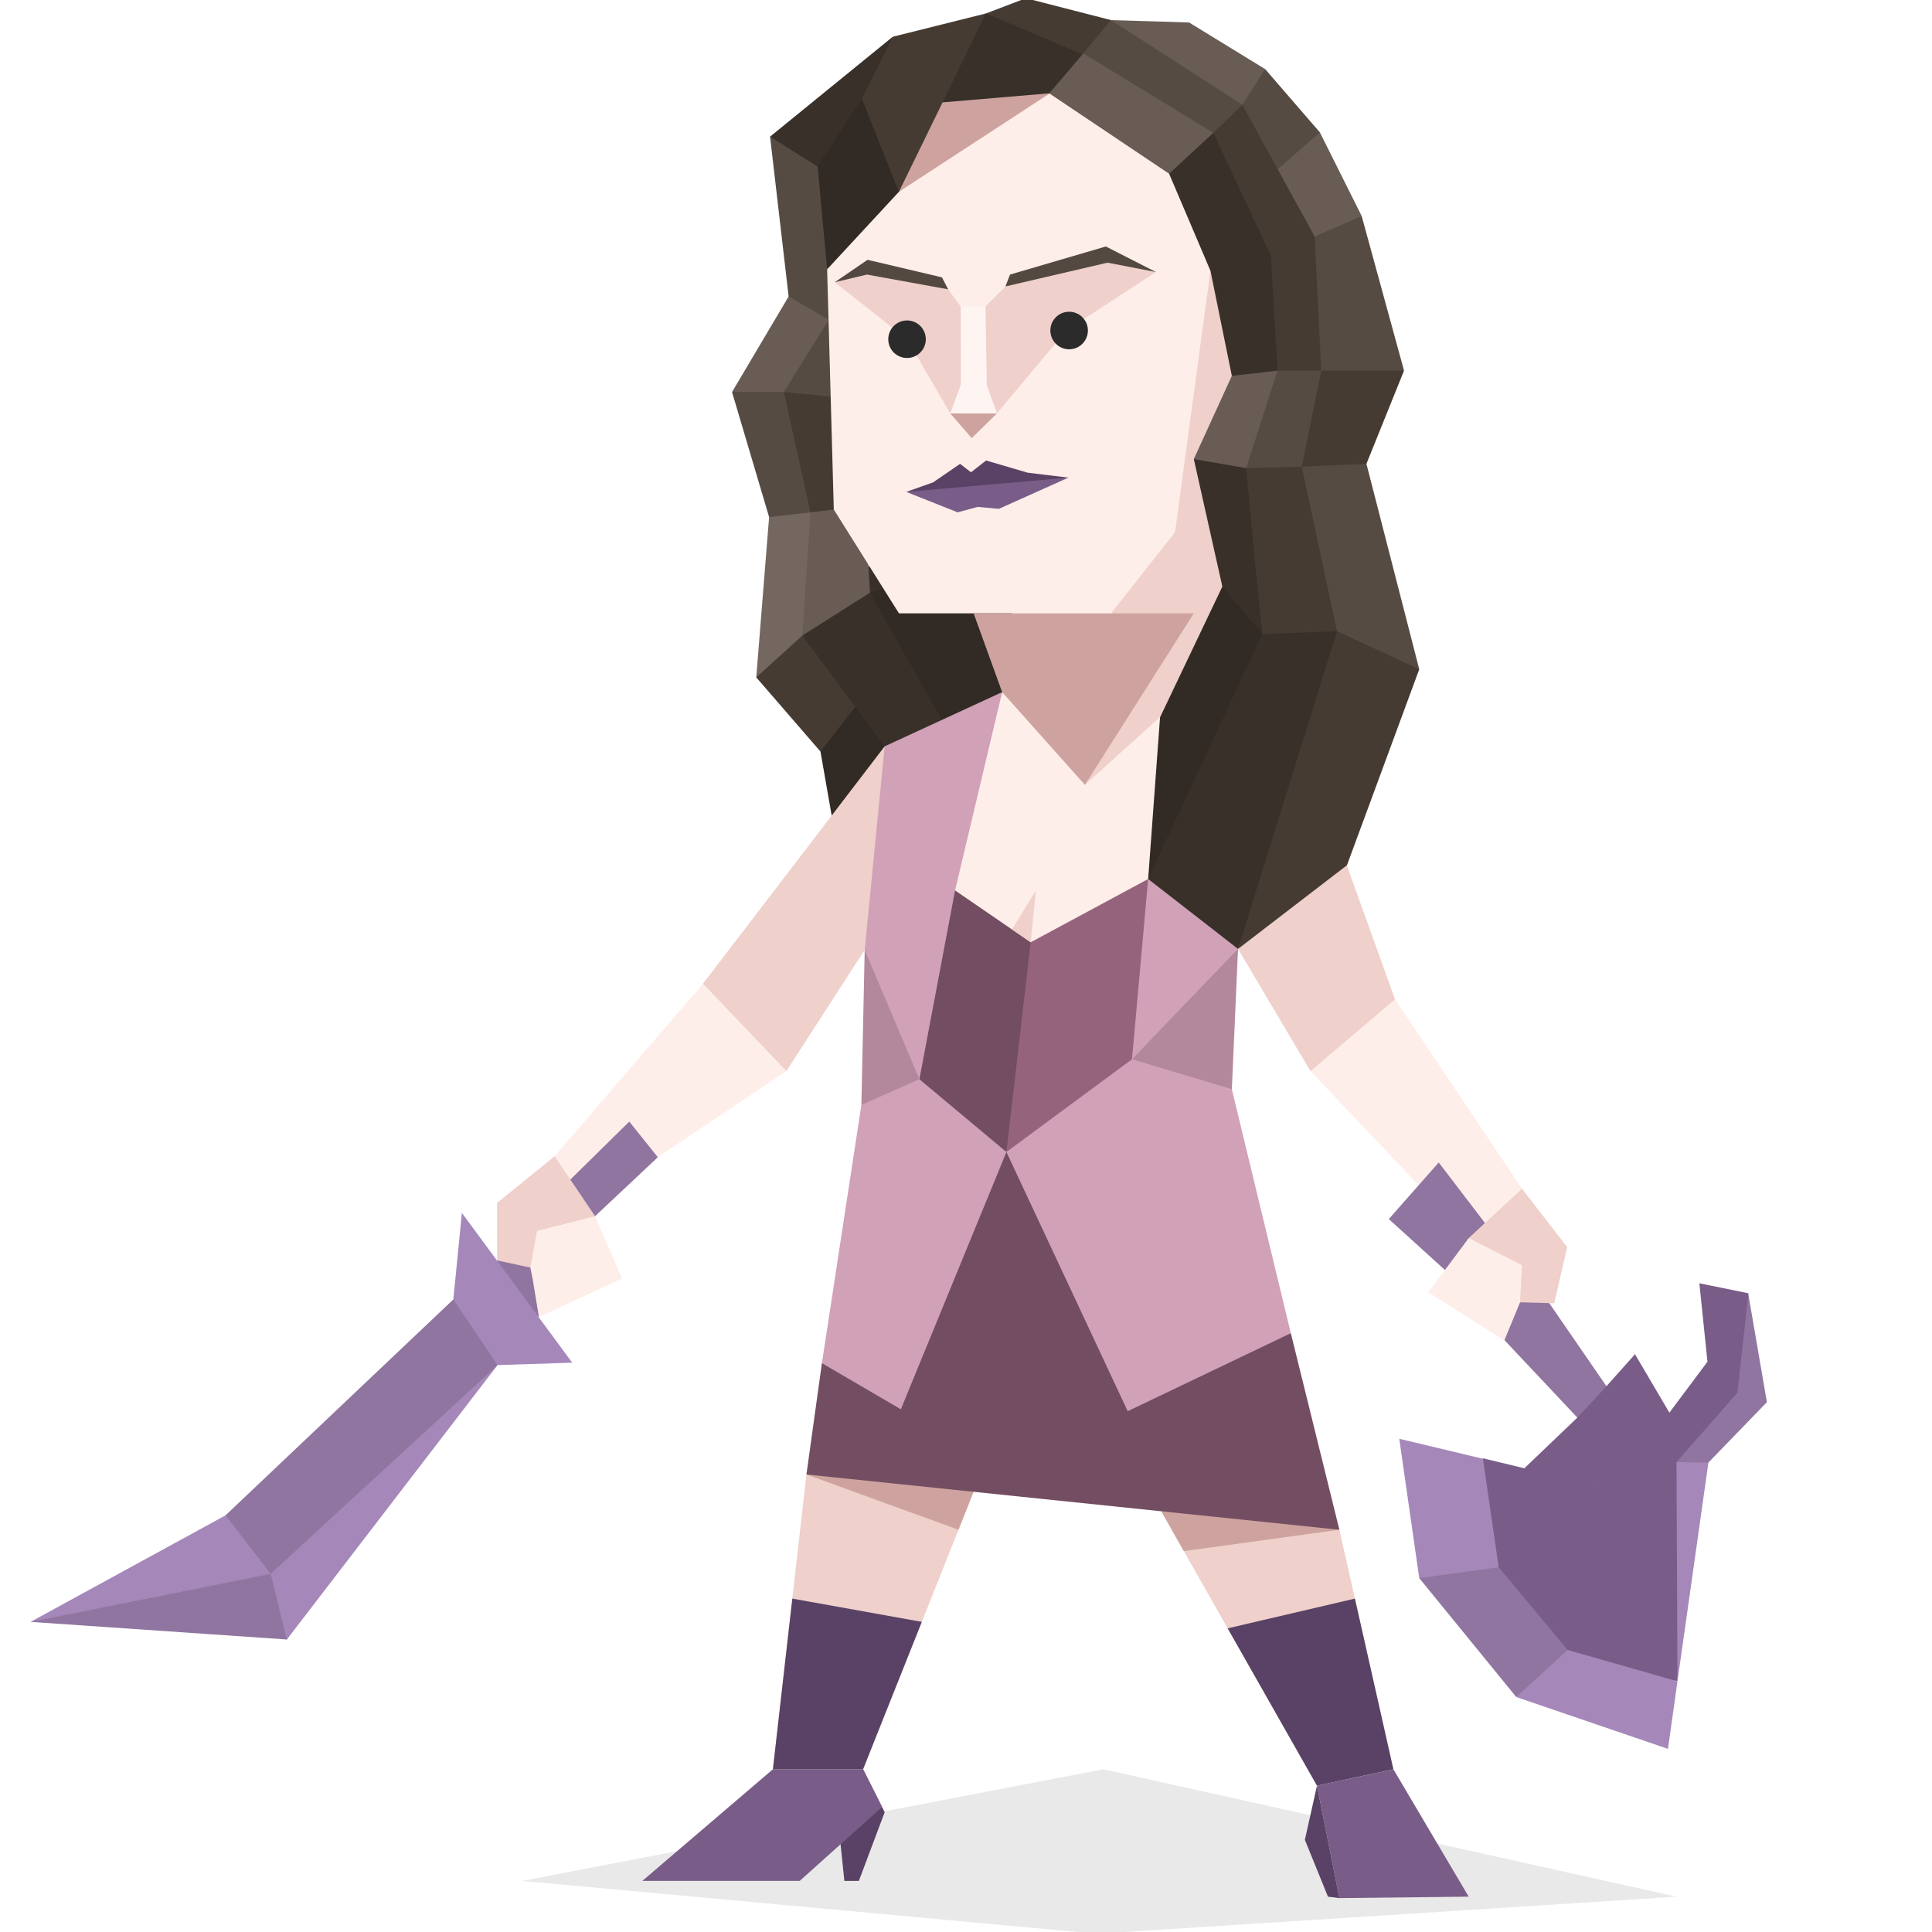 <svg xmlns="http://www.w3.org/2000/svg" viewBox="0 0 400 400"><path fill="#2b2b2b" d="M108.133 389.421l120.325-23.116 118.648 26.382-120.025 7.679z" opacity=".102"/><path fill="#efd0cb" d="M277.305 316.719l11.179 49.586-15.817 3.398-30.079-52.984zM166.965 305.271l-6.944 61.034h18.672l22.021-55.275z"/><path fill="#594265" d="M254.176 337.131l18.491 32.572 15.817-3.398-7.965-35.331-26.343 6.157z"/><path fill="#cea39f" d="M277.305 316.719l-32.207 4.422-4.683-8.249 16.845-3.225z"/><path fill="#594265" d="M178.693 366.305l4.471 8.894-5.346 14.222h-3l-1.433-13.767z"/><path fill="#795d88" d="M160.021 366.305l-27.036 23.116h32.584l17.057-15.291-3.933-7.825z"/><path fill="#594265" d="M164.04 330.975l-4.019 35.33h18.672l12.158-30.517-26.81-4.814z"/><path fill="#cea39f" d="M166.965 305.271l31.481 11.448 3.131-7.858-10.726-6.245z"/><path fill="#685c55" d="M178.928 54.381l-15.557 31.704-11.813-4.922 14.472-24.421z"/><path fill="#554b43" d="M162.288 81.163l7.582 27.769-10.635-1.873-7.678-25.896z"/><path fill="#73675f" d="M167.802 106.074l1.871 29.937-13.097 4.23 2.659-33.182z"/><path fill="#453b32" d="M166.128 131.578l22.943 22.546-19.201 1.48-13.294-15.363z"/><path fill="#322b25" d="M177.453 145.854l11.618 8.271-3.643 24.911-10.439 5.811-5.119-29.243z"/><path fill="#383029" d="M166.128 131.578l17.035 22.943 2.265 24.515 12.308-9.256 1.182-10.24v-7.875l-9.847-23.04-6.99-13.69z"/><path fill="#322b25" d="M194.584 148.317l.493 1.279 22.545 2.069-11.024-33.973-7.188-1.476-19.299 6.5z"/><path fill="#685c55" d="M167.802 106.074l-1.673 25.504 13.982-8.863-1.183-22.843z"/><path fill="#453b32" d="M162.288 81.163l5.514 24.911 9.651-1.182-2.167-26.98z"/><path fill="#554b43" d="M178.928 54.381l-16.64 26.782 10.043.985 9.75-13.884z"/><path fill="#5f5044" d="M174.989 31.044l3.939 23.337 10.143-19.3V22.575z"/><path fill="#efd0cb" d="M271.317 221.75l-14.994-25.284-5.81-39.386 20.581.492 17.725 49.331.984 13.786z"/><path fill="#feeee9" d="M208.962 141.128l36.827 2.266-1.674 43.027-32.2 21.369-28.751-26.389z"/><path fill="#d1a1b8" d="M256.323 196.466l5.415-35.348-6.698-20.284-9.449 2.658-7.877 38.499-9.256 19.3 5.909 18.019 13.782-7.779z"/><path fill="#efd0cb" d="M145.549 203.655l37.615-49.135 5.217 28.061-9.353 14.081-16.21 25.087-13.922-7.756z"/><path fill="#d1a1b8" d="M207.483 143.294l-24.32 11.226-4.135 42.142 2.265 22.252 9.059 4.531 10.438-14.965-3.054-24.125z"/><path fill="#feeee9" d="M114.828 239.395l30.72-35.74 17.269 18.095-26.623 17.842-20.382 6.797z"/><path fill="#734d61" d="M208.369 238.51l10.241-25.205-5.218-18.219-15.657-10.731-7.383 39.09 3.74 11.52z"/><path fill="#b3889d" d="M178.339 228.762l5.217 2.858 6.796-8.175-11.325-26.782z"/><path fill="#734d61" d="M166.965 305.271l3.201-23.042 17.527-30.722 20.676-12.997 58.883 37.514 10.053 40.695z"/><path fill="#d1a1b8" d="M186.511 291.778l-16.344-9.549 8.172-53.467 12.012-5.317 18.019 15.065z"/><path fill="#d1a1b8" d="M233.479 292.173l-25.11-53.663 11.322-18.511 14.676-.689 11.91-1.574 8.763 7.776 12.212 50.514z"/><path fill="#b3889d" d="M256.323 196.466l-1.283 29.047-11.122-3.347-9.551-2.856 11.714-12.21z"/><path fill="#96637c" d="M208.369 238.51l15.064-11.126 10.934-8.074 3.347-37.319-24.322 13.095z"/><path fill="#efd0cb" d="M102.914 260.96v-11.91l11.914-9.655 8.369 12.41-7.68 6.692-5.907 4.237-3.053.784z"/><path fill="#9075a0" d="M102.914 260.96l6.893 1.478 3.545 2.561-1.774 7.68-8.368-4.826z"/><path fill="#feeee9" d="M111.579 272.679l-1.281-7.778-.491-2.463 1.378-7.579 12.012-3.054 5.612 12.897z"/><path fill="#a588b9" d="M95.628 251.119l22.843 31.013-15.459.489-11.521-4.137 2.365-9.449z"/><path fill="#9075a0" d="M46.69 313.739l47.166-44.704 9.156 13.586-30.722 34.758-12.898 22.06-20.48-5.221z"/><path fill="#a588b9" d="M6.318 335.796l40.372-22.057 9.353 12.112-14.08 6.005z"/><path fill="#9075a0" d="M59.392 339.439l-53.074-3.645 49.724-9.943z"/><path fill="#a588b9" d="M103.012 282.621l-43.62 56.818-3.35-13.588z"/><path fill="#9075a0" d="M130.288 232.21l5.907 7.382-12.998 12.213-5.119-7.584z"/><path fill="#feeee9" d="M315.105 246.092l-26.286-39.189-17.502 14.847 32.762 34.585z"/><path fill="#9075a0" d="M310.875 276.813l15.752 16.743 8.86.488-2.851-6.99-20.681-30.032z"/><path d="M338.439 280.458l-5.804 6.497-6.01 6.497L315.6 303.99l-8.57-2.067-4.922 23.632 17.135 20.875 28.06 1.574 2.559-45.397 12.504-14.964-.391-19.887-10.138-2.066 1.674 16.246-7.88 10.533-7.192-12.208v.197zm-8.169 26.484l-6.403 5.415-1.964 8.374 8.763 6.001 8.074-1.964.688-11.029-9.257-6.797h.099z" fill="#795d88"/><path fill="#a588b9" d="M347.304 348.102l6.404-45.295-.89-2.755-5.712 2.661z"/><path fill="#9075a0" d="M353.708 302.807l12.108-12.504-3.84-22.349-2.265 20.384-12.605 14.375z"/><path fill="#a588b9" d="M307.03 302.022l-17.326-4.137 4.135 28.847 12.701 4.242 3.743-6.502z"/><path fill="#9075a0" d="M293.839 326.732l20.088 24.623 11.126-3.253-.494-6.497-14.276-17.133z"/><path fill="#a588b9" d="M313.927 351.355l31.409 10.728 1.968-13.981-22.745-6.497z"/><path fill="#9075a0" d="M287.536 252.396l11.62 10.535 8.565-.786-.295-8.964-9.554-12.504z"/><path fill="#efd0cb" d="M321.801 269.82l2.659-11.615-9.355-12.113-11.026 10.243 4.729 7.681 5.904 5.612z"/><path fill="#feeee9" d="M311.462 277.503l3.25-7.875.393-7.679-11.026-5.614-8.369 11.226z"/><path fill="#efd0cb" d="M245.789 143.393l-21.173 19.102 5.417-35.512 21.171-79.742 11.518 68.09z"/><path fill="#feeee9" d="M170.954 44.141l-4.628 10.24 5.217 11.814 1.084 39.29 13.489 21.498h43.917l13.244-16.784 7.334-54.144-8.564-20.089L221.27 9.874l-27.473 2.561-13.096 18.708z"/><path fill="#efd0cb" d="M172.825 58.434l14.967 11.799 8.959 15.361 4.825 2.558 4.826-2.558 14.356-17.164 18.564-12.11-10.667-3.319-20.489 6.306-4.136 4.133-2.256 2.559-2.856-2.484-2.607-3.611-16.987-4.835z"/><path fill="#fef5f3" d="M198.918 63.515l5.112-.075.277 16.339 2.095 5.813h-9.651l2.179-5.95z"/><path fill="#534941" d="M209.107 56.846l-.941 2.461 21.139-4.926 10.017 1.939-10.371-5.289zM172.825 58.434l6.792-4.646 15.406 3.635 1.288 2.481-16.823-3.058z"/><path fill="#cea39f" d="M201.182 90.716l-4.431-5.121h9.65z"/><path fill="#594265" d="M187.62 101.843l5.563-1.971 5.593-3.839 2.26 1.75 3.121-2.444 8.614 2.527 8.442 1.022-19.124 4.232z"/><path fill="#795d88" d="M202.421 104.949l-4.154 1.125-10.647-4.233 33.593-2.954-14.418 6.469z"/><path fill="#cea39f" d="M201.577 126.983l5.906 16.311 17.133 19.201 22.55-35.512h-7.844z"/><path fill="#685c55" d="M230.032 4.162l16.152.491 15.752 9.653-3.154 14.967z"/><path fill="#cea39f" d="M225.501 14.306l-4.231-4.432-27.473 2.561-5.811 8.269-1.87 19.003 32.296-21.07 8.472.099z"/><path fill="#554b43" d="M261.936 14.306l11.325 13.095.291 8.271-9.355 3.054-6.984-17.037z"/><path fill="#685c55" d="M273.261 27.401l-8.762 7.68 5.02 18.608 12.405-8.958z"/><path fill="#554b43" d="M281.924 44.731l8.766 32.001-21.171 6.794 2.659-34.562z"/><path fill="#453b32" d="M290.69 76.732l-7.784 19.299-17.525 6.697 8.171-25.996z"/><path fill="#554b43" d="M282.906 96.031l10.933 42.537-19.4-2.854-4.92-39.094z"/><path fill="#453b32" d="M293.839 138.568l-14.965 40.567-22.552 17.332 8.862-39.19-4.728 1.477 16.349-28.064z"/><path fill="#554b43" d="M230.032 4.162l27.181 17.527-5.915 15.459-24.124-13.686-15.357-17.329z"/><path fill="#453b32" d="M251.204 27.5l6.009-5.811 14.965 27.275 1.374 27.768-15.062 5.708z"/><path fill="#554b43" d="M273.552 76.732l-4.033 19.89-14.869 2.954 9.849-22.844z"/><path fill="#453b32" d="M269.519 96.622l7.286 34.068-9.158 5.91-8.076-1.379-3.643-20.579 2.069-17.724z"/><path fill="#383029" d="M276.805 130.69l-20.483 65.776-18.608-14.476 8.959-35.643 14.67-15.065z"/><path fill="#685c55" d="M208.862 11.055l7.386-4.922L251.204 27.5l-4.63 9.649-4.527-1.183-24.815-16.64z"/><path fill="#383029" d="M251.204 27.5l11.912 25.402 1.384 23.83-6.01 5.708-3.449-4.627-4.43-21.758-8.564-20.089z"/><path fill="#685c55" d="M264.499 76.732l-6.502 20.186-6.699 2.658-4.132-4.53 7.874-17.232z"/><path fill="#383029" d="M257.997 96.918l1.574 16.639 1.772 17.725-6.303-4.727-1.965-5.121-5.909-26.387z"/><path fill="#322b25" d="M253.075 121.434l-12.9 27.078-2.461 33.479 23.629-50.709z"/><path fill="#383029" d="M178.633 27.203l6.203-19.593-25.404 20.678 10.635 9.549z"/><path fill="#554b43" d="M169.28 34.489l3.545 8.568-1.577 12.701.296 10.437-8.271-4.825-3.84-33.082z"/><path fill="#322b25" d="M171.248 55.759l14.868-16.052 1.676-22.055-9.354 2.757-9.158 13.983z"/><path fill="#453b32" d="M224.123 11.252l5.909-7.09-17.626-4.528-8.269 3.148 5.217 7.881z"/><path fill="#383029" d="M224.123 11.252l-19.986-8.47-10.044 8.47 1.084 9.943 22.055-1.871z"/><path fill="#453b32" d="M184.837 7.608l19.3-4.826-18.021 36.925-7.678-19.299z"/><path d="M191.678 70.232c0 2.146-1.739 3.887-3.886 3.887-2.147 0-3.886-1.74-3.886-3.887 0-2.146 1.74-3.886 3.886-3.886 2.146.001 3.886 1.741 3.886 3.886zM225.24 68.429c0 2.146-1.74 3.887-3.886 3.887-2.147 0-3.887-1.74-3.887-3.887 0-2.146 1.739-3.886 3.887-3.886 2.146 0 3.886 1.74 3.886 3.886z" fill="#2b2b2b"/><path fill="#efd0cb" d="M213.392 195.086l1.085-10.731-4.966 8.071z"/><path fill="#795d88" d="M288.484 366.305l15.595 26.382-26.774.295-4.638-23.279z"/><path fill="#594265" d="M272.667 369.703l-2.509 11.214 4.785 11.77 2.362.295z"/></svg>